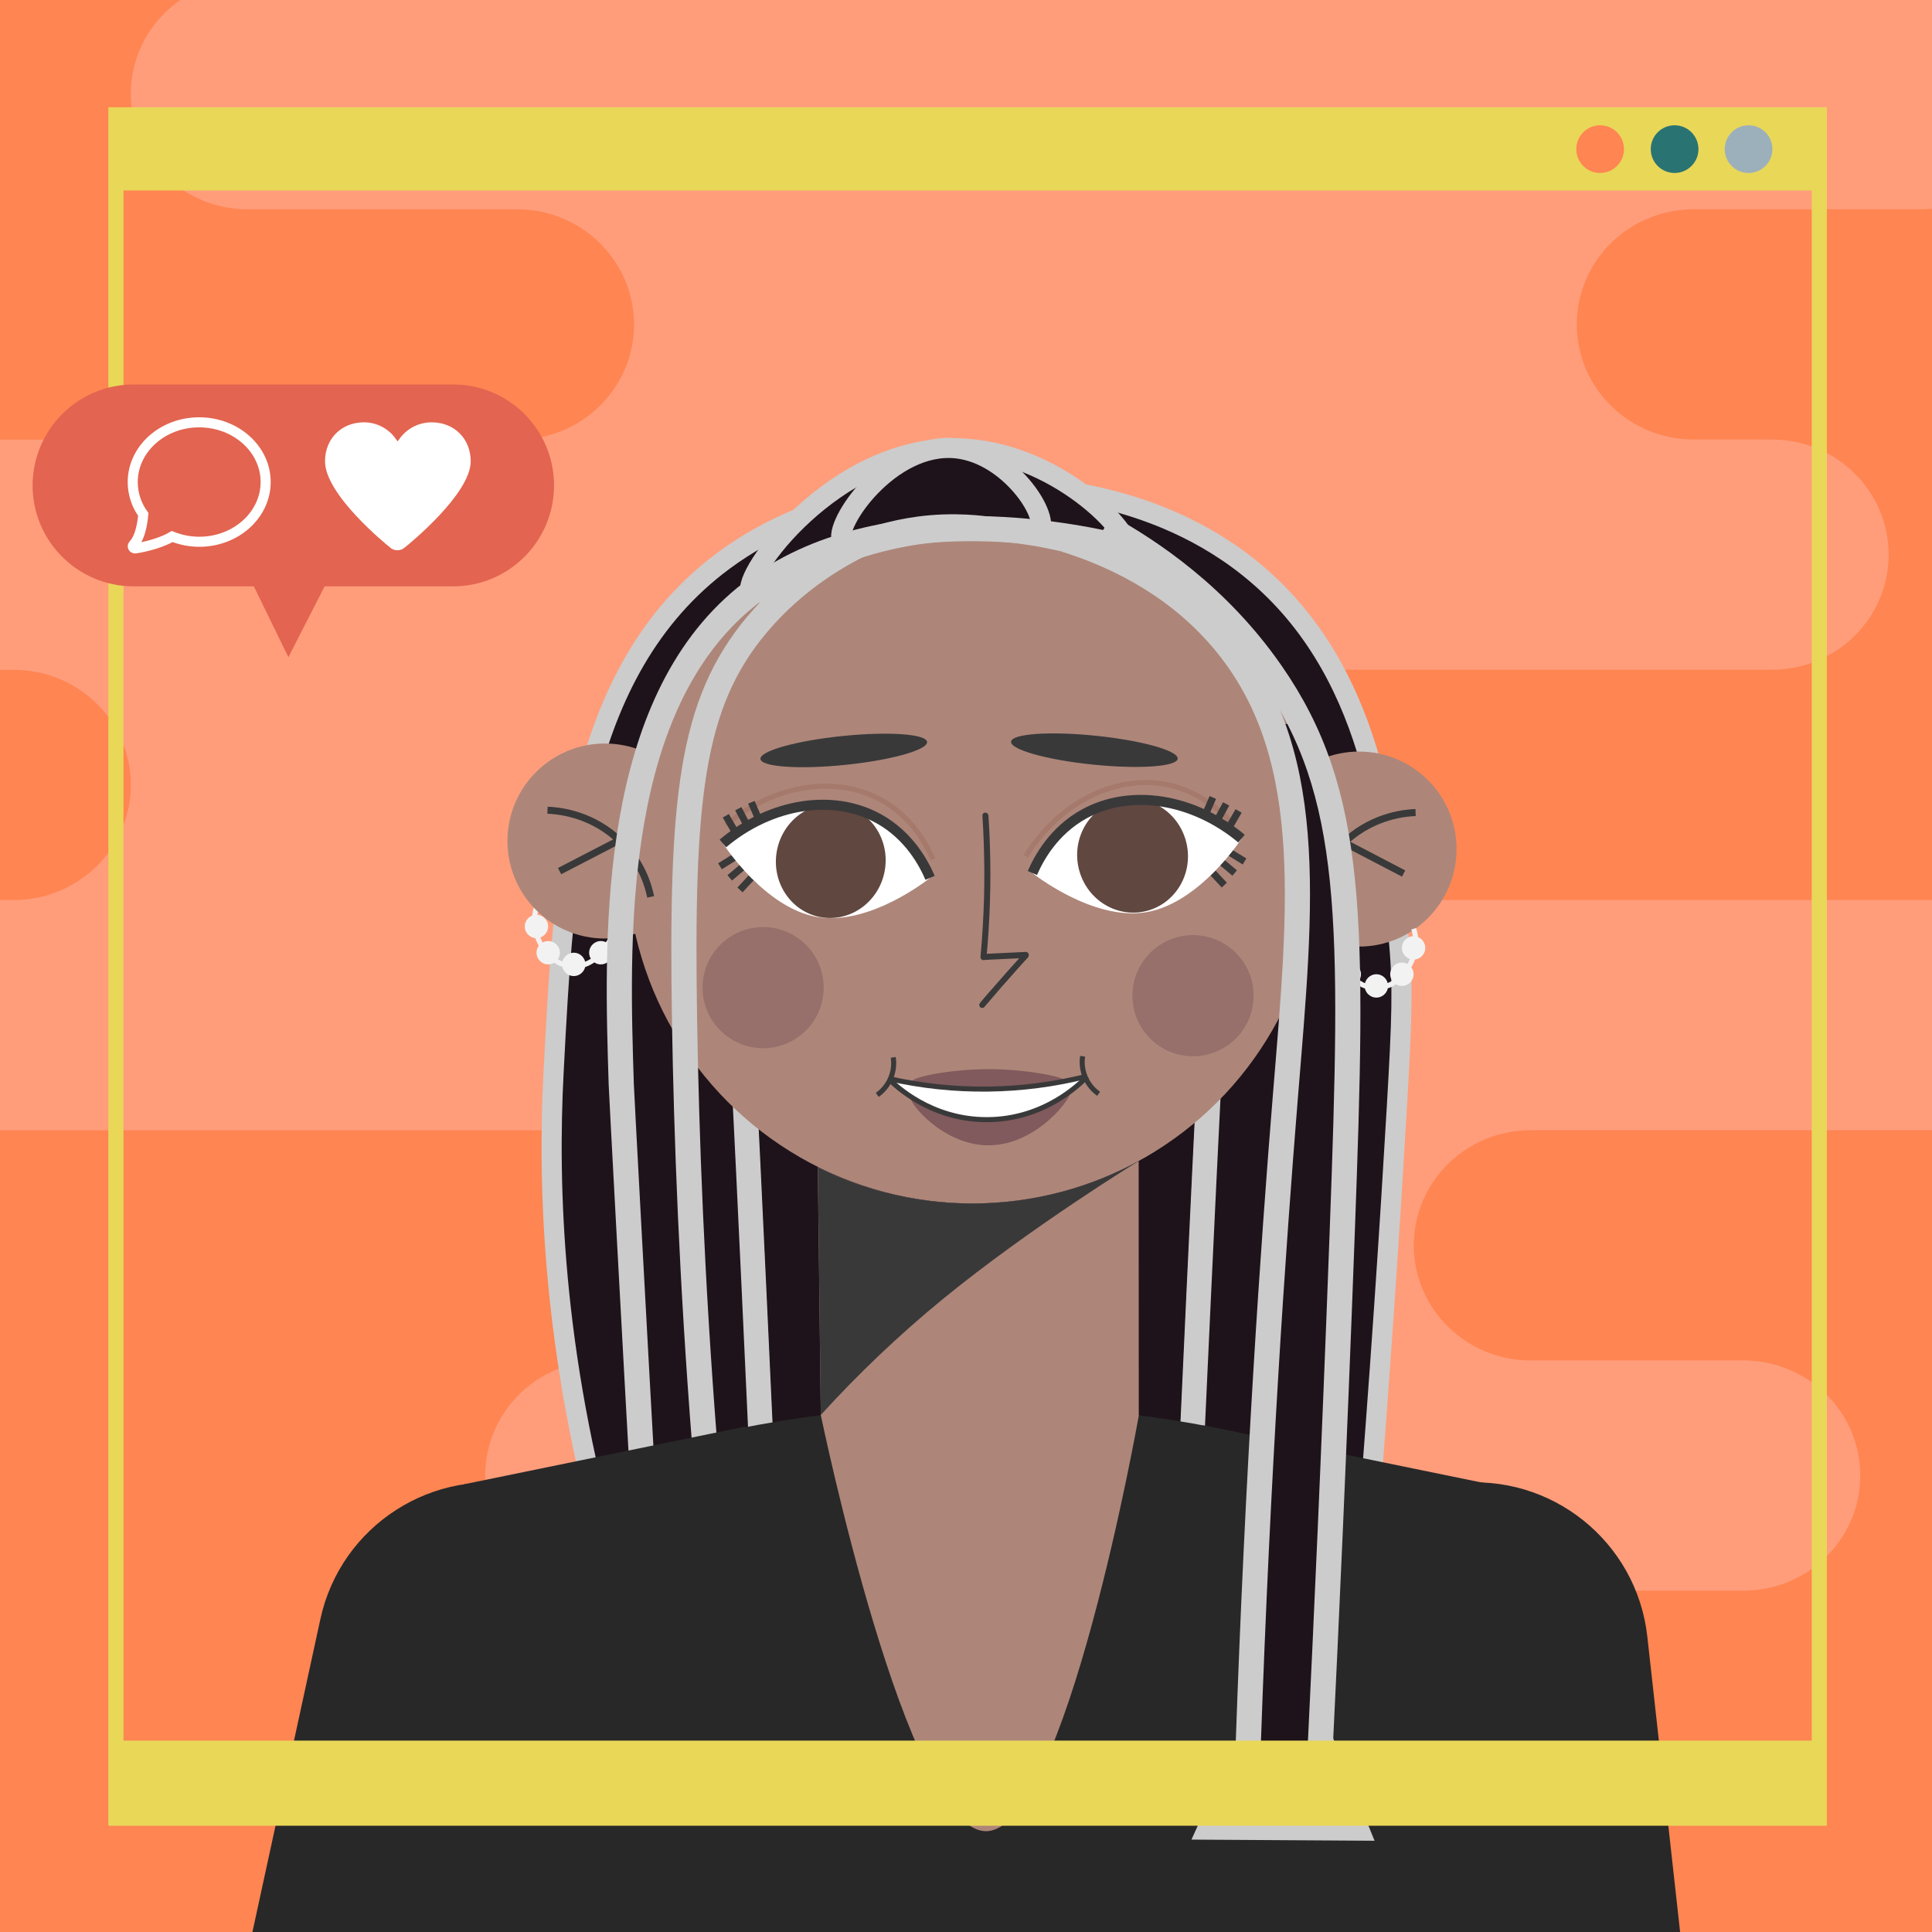 <?xml version="1.0" encoding="utf-8"?>
<!-- Generator: Adobe Illustrator 24.3.0, SVG Export Plug-In . SVG Version: 6.00 Build 0)  -->
<svg version="1.1" id="Layer_1" xmlns="http://www.w3.org/2000/svg" xmlns:xlink="http://www.w3.org/1999/xlink" x="0px" y="0px"
	 viewBox="0 0 1920 1920" style="enable-background:new 0 0 1920 1920;" xml:space="preserve">
<g id="BACKGROUND">
	<rect x="-144.6" y="-35.2" style="fill:#FF8552;" width="2183.3" height="2031.9"/>
</g>
<g id="_2ND_BACK">
	<path style="fill:#FF9D7B;" d="M1908.6,208h-225.4c-64.2,0-116.2,51.1-116.2,114.4s52,114.4,116.2,114.4h77.5
		c64.2,0,116.2,51.2,116.2,114.4s-52,114.4-116.2,114.4h-464.9c-64.2,0-116.2,51.2-116.2,114.4s52,114.4,116.2,114.4h781.9
		c64.2,0,116.2,51.2,116.2,114.4s-52,114.4-116.2,114.4h-556.5c-64.2,0-116.2,51.2-116.2,114.4s52,114.4,116.2,114.4h211.3
		c64.2,0,116.2,51.2,116.2,114.4s-52,114.4-116.2,114.4h-464.9c-64.2,0-116.2,51.2-116.2,114.4s52,114.4,116.2,114.4h70.4
		c64.2,0,116.2,51.2,116.2,114.4s-52,114.4-116.2,114.4H633.6c-64.2,0-116.2-51.2-116.2-114.4s52-114.4,116.2-114.4h42.3
		c64.2,0,116.2-51.2,116.2-114.4s-52-114.4-116.2-114.4h-77.5c-64.2,0-116.2-51.2-116.2-114.4s52-114.4,116.2-114.4h-14.1
		c64.2,0,116.2-51.2,116.2-114.4s-52-114.4-116.2-114.4h-767.8c-64.2,0-116.2-51.2-116.2-114.4s52-114.4,116.2-114.4H13.8
		c64.2,0,116.2-51.2,116.2-114.4S78,665.7,13.8,665.7h-28.2c-64.2,0-116.2-51.2-116.2-114.4s52-114.4,116.2-114.4h528.3
		c64.2,0,116.2-51.2,116.2-114.4S578.1,208,513.9,208H246.2C182,208,130,156.8,130,93.5S182-20.9,246.2-20.9h1662.3
		c64.2,0,116.2,51.2,116.2,114.4S1972.7,208,1908.6,208L1908.6,208z"/>
</g>
<g id="ELEMENTS">
	<path style="fill:#1E131A;stroke:#CCCCCC;stroke-width:20;stroke-miterlimit:10;" d="M1357,1547.5l-751.6-4.8
		c-56.5-198.4-61.1-365-55.3-476.3c10.2-196.3,20.6-399.3,169-509.2c97.8-72.4,214.8-74.2,248.8-74.8c35-0.6,166.7-2.7,271.9,80.6
		c125.6,99.3,140,262.3,150.2,369.3c4.6,47.7,3.2,80.5-1.8,167.6C1381.7,1211.1,1371.9,1363.1,1357,1547.5z"/>
	<path style="fill:none;stroke:#CCCCCC;stroke-width:25;stroke-miterlimit:10;" d="M937.3,521.4c-42.9,12.4-105,37.7-151.1,93.9
		c-66.4,81-60.6,178.6-49.9,391.6c3.6,71.8,10.5,211.9,20,420.2"/>
	<path style="fill:none;stroke:#1E131A;stroke-width:25;stroke-miterlimit:10;" d="M961.5,513.7c-42.9,12.4-105,37.7-151.1,93.9
		c-66.4,81-60.6,178.6-49.9,391.6c3.6,71.8,10.5,211.9,20,420.2"/>
	<path style="fill:none;stroke:#CCCCCC;stroke-width:25;stroke-miterlimit:10;" d="M1003.2,528.4c42.9,12.4,105,37.7,151.1,93.9
		c66.4,81,60.6,178.6,49.9,391.6c-3.6,71.8-10.5,211.9-20,420.2"/>
	<path style="fill:none;stroke:#1E131A;stroke-width:25;stroke-miterlimit:10;" d="M979,520.7c42.9,12.4,105,37.7,151.1,93.9
		c66.4,81,60.6,178.6,49.9,391.6c-3.6,71.7-10.5,211.9-20,420.2"/>
	<path style="fill:#282828;" d="M523.4,1477.1L523.4,1477.1c93,20.2,152.1,112,131.9,205l-67.9,312.7c-20.2,93-112,152.1-205,131.9
		l0,0c-93-20.2-152.1-112-131.9-205l67.9-312.7C338.6,1516,430.4,1456.9,523.4,1477.1z"/>
	<circle style="fill:#AD8679;" cx="966.6" cy="852.3" r="343.7"/>
	<circle style="fill:#AD8679;" cx="1350.6" cy="843.8" r="96.9"/>
	
		<ellipse transform="matrix(0.995 -0.102 0.102 0.995 -71.638 89.326)" style="fill:#39393A;" cx="838.3" cy="745.7" rx="83.2" ry="14.4"/>
	<path style="opacity:0.5;fill:#552F41;enable-background:new    ;" d="M1059,1074.2c-0.1,1.2-4,1.6-16.9,3
		c-45.2,4.9-41.4,7.6-60,7.8c-9.6,0.1-23-1.6-49.8-5c-17.3-2.2-26-3.5-26-5.2c-0.2-4.3,37.5-12.2,76-12.3
		C1021.5,1062.5,1059.3,1070.7,1059,1074.2z"/>
	<path style="fill:#39393A;" d="M976.3,810.5c1.2,18.3,1.8,36.6,1.9,55c0.1,18.4-0.4,36.6-1.5,54.7c-0.6,10.3-1.4,20.6-2.3,30.9
		c0,1.7,1.3,3,3,3l0,0c1.6,0,3-1.4,3-3c1.7-18.2,2.8-36.5,3.4-54.9c0.6-18.2,0.6-36.5,0-54.7c-0.3-10.3-0.8-20.6-1.5-30.9
		c0-1.6-1.4-3-3-3C977.6,807.5,976.3,808.8,976.3,810.5L976.3,810.5z"/>
	<path style="fill:#39393A;" d="M977.9,954l41.5-2c1.6,0,3-1.4,3-3c0-1.7-1.3-3-3-3l0,0l-41.5,2c-1.6,0-3,1.4-3,3
		C974.9,952.7,976.3,954,977.9,954L977.9,954z"/>
	<path style="fill:#39393A;" d="M1017,947.7c-11.3,12.5-22.5,25.1-33.6,37.9c-3.2,3.6-6.3,7.3-9.4,11c-1.1,1.2-1.1,3,0,4.2
		c1.2,1.2,3.1,1.2,4.2,0c0,0,0,0,0,0c10.9-12.9,22-25.6,33.3-38.2c3.2-3.6,6.5-7.1,9.7-10.7c1.2-1.2,1.2-3.1,0-4.3
		S1018.2,946.5,1017,947.7L1017,947.7z"/>
	<circle style="opacity:0.25;fill:#552F41;enable-background:new    ;" cx="758.4" cy="981.5" r="60.2"/>
	<circle style="opacity:0.25;fill:#552F41;enable-background:new    ;" cx="1185.6" cy="989.5" r="60.2"/>
	<path style="fill:none;stroke:#A5796B;stroke-width:5;stroke-miterlimit:10;" d="M721.3,819.8c47.7-40.2,109.5-49.7,154.8-24.6
		c30.7,17,45.2,45.1,51.1,58.8"/>
	<path style="fill:none;stroke:#A5796B;stroke-width:5;stroke-miterlimit:10;" d="M1019.4,850.9c32.9-53,88.7-81.1,139.6-71.3
		c34.5,6.7,57,28.9,66.8,40.1"/>
	<line style="fill:none;stroke:#39393A;stroke-width:7;stroke-miterlimit:10;" x1="731.9" y1="850.7" x2="715.5" y2="860.9"/>
	<line style="fill:none;stroke:#39393A;stroke-width:7;stroke-miterlimit:10;" x1="738.6" y1="861.1" x2="725.2" y2="872.4"/>
	<line style="fill:none;stroke:#39393A;stroke-width:7;stroke-miterlimit:10;" x1="746.5" y1="872.4" x2="735.4" y2="884.4"/>
	<path style="fill:#FFFFFF;" d="M924.3,872.4c0,0-59.2,48-112.2,38.9c-50.9-8.7-91.2-69.2-93.6-73.1l0,0c16-12.3,33.9-22,53-28.6
		c11.2-3.9,35.3-12.3,59.2-10.3C886.4,804.1,919.8,864,924.3,872.4z"/>
	
		<ellipse transform="matrix(0.16 -0.987 0.987 0.16 -151.209 1533.876)" style="fill:#604740;" cx="825.9" cy="855.8" rx="56.7" ry="54.5"/>
	<path style="fill:none;stroke:#39393A;stroke-width:10;stroke-miterlimit:10;" d="M718.4,838.2c47.7-40.2,109.5-49.7,154.8-24.6
		c30.7,17,45.2,45.1,51.1,58.8"/>
	<line style="fill:none;stroke:#39393A;stroke-width:7;stroke-miterlimit:10;" x1="754.4" y1="815.1" x2="746.7" y2="797.3"/>
	<line style="fill:none;stroke:#39393A;stroke-width:7;stroke-miterlimit:10;" x1="742.7" y1="820.8" x2="733.7" y2="803.7"/>
	<line style="fill:none;stroke:#39393A;stroke-width:7;stroke-miterlimit:10;" x1="731" y1="827.5" x2="721.3" y2="810.7"/>
	<line style="fill:none;stroke:#39393A;stroke-width:7;stroke-miterlimit:10;" x1="1220.2" y1="845.9" x2="1236.8" y2="856.1"/>
	<line style="fill:none;stroke:#39393A;stroke-width:7;stroke-miterlimit:10;" x1="1213.5" y1="856.3" x2="1227" y2="867.6"/>
	<line style="fill:none;stroke:#39393A;stroke-width:7;stroke-miterlimit:10;" x1="1205.5" y1="867.6" x2="1216.7" y2="879.6"/>
	<path style="fill:#FFFFFF;" d="M1026,867.6c0,0,59.8,48,113.3,38.9c51.4-8.7,92.1-69.2,94.5-73.1l0,0c-16.2-12.3-34.3-22-53.5-28.6
		c-11.3-3.9-35.7-12.3-59.8-10.3C1064.3,799.3,1030.6,859.2,1026,867.6z"/>
	
		<ellipse transform="matrix(0.978 -0.208 0.208 0.978 -152.123 252.138)" style="fill:#604740;" cx="1125.4" cy="851" rx="55" ry="56.7"/>
	<path style="fill:none;stroke:#39393A;stroke-width:10;stroke-miterlimit:10;" d="M1233.8,833.4c-48.2-40.2-110.5-49.7-156.2-24.6
		c-31,17-45.7,45.1-51.6,58.8"/>
	<line style="fill:none;stroke:#39393A;stroke-width:7;stroke-miterlimit:10;" x1="1197.6" y1="810.3" x2="1205.3" y2="792.5"/>
	<line style="fill:none;stroke:#39393A;stroke-width:7;stroke-miterlimit:10;" x1="1209.3" y1="816" x2="1218.5" y2="798.9"/>
	<line style="fill:none;stroke:#39393A;stroke-width:7;stroke-miterlimit:10;" x1="1221.2" y1="822.7" x2="1230.9" y2="805.9"/>
	<path style="fill:none;stroke:#39393A;stroke-width:7;stroke-miterlimit:10;" d="M1406.8,807.5c-8.9,0.3-40.1,2.6-67.7,26.8
		c-17.6,15.5-29.7,36.3-34.4,59.3"/>
	<line style="fill:none;stroke:#39393A;stroke-width:7;stroke-miterlimit:10;" x1="1394.9" y1="868.1" x2="1336.6" y2="837.7"/>
	<path style="fill:#1E131A;stroke:#CCCCCC;stroke-width:20;stroke-miterlimit:10;" d="M1120.6,548.3c-7,14.7-76.1-29-185.7-19.9
		c-116.7,9.7-180.8,71.1-188.6,59.8c-10.3-14.7,82-144.1,204.5-142.6C1048.8,446.9,1128.8,531.3,1120.6,548.3z"/>
	<path style="opacity:0.5;fill:#552F41;enable-background:new    ;" d="M904.7,1089.6c2.5-4,31.5,23.3,76.6,23.1
		c48.7-0.2,79.7-32.2,82.4-28.3c3.2,4.5-32.6,53.9-81.5,53.8C936.2,1138.1,901.8,1094.3,904.7,1089.6z"/>
	<path style="fill:#FFFFFF;" d="M907.9,1091c-17-13.5-24.1-15.9-23.6-17.7c1.2-4.5,46.8,8.1,96.9,9c26.2,0.4,52.3-2.3,77.8-8.1
		c12.6-3.7,15.6-3.3,16.1-2.3c0.9,2-6.8,7.7-17.6,15.8c-1,0.8-8.4,7.6-12.7,9c-31.5,10.5-47.3,15.7-63.5,16c0,0-30.1,0.5-66.8-16.3
		C913.6,1096,911.5,1093.9,907.9,1091z"/>
	<path style="fill:none;stroke:#39393A;stroke-width:5;stroke-miterlimit:10;" d="M883.3,1071.9c64.9,14.7,132.4,13.9,197-2.4"/>
	<path style="fill:none;stroke:#39393A;stroke-width:5;stroke-miterlimit:10;" d="M887.7,1050.8c2.2,14.4-4,28.9-15.9,37.3"/>
	<path style="fill:none;stroke:#39393A;stroke-width:5;stroke-miterlimit:10;" d="M1075.9,1049.7c-2.2,14.4,4,28.9,15.9,37.3"/>
	<path style="fill:none;stroke:#39393A;stroke-width:5;stroke-miterlimit:10;" d="M883.3,1072.3c6.4,6.4,41.9,40.7,98,40.4
		c57.4-0.3,92.9-36.5,99-42.8"/>
	<circle style="fill:#F2F2F2;" cx="1326.7" cy="942" r="11.6"/>
	<circle style="fill:#F2F2F2;" cx="1333.8" cy="901.5" r="11.6"/>
	<circle style="fill:#F2F2F2;" cx="1367.8" cy="979.8" r="11.6"/>
	<circle style="fill:#F2F2F2;" cx="1404.8" cy="942" r="11.6"/>
	<circle style="fill:#F2F2F2;" cx="1340.9" cy="968.2" r="11.6"/>
	<circle style="fill:#F2F2F2;" cx="1393.2" cy="968.2" r="11.6"/>
	<path style="fill:none;stroke:#F2F2F2;stroke-width:5;stroke-miterlimit:10;" d="M1333.9,901.5c-2.7,4.5-11.7,20.8-7.1,40.5
		c4.2,18.2,20.3,41.2,42.9,39.7c20.8-1.3,35-22.7,37.1-40.5c0.7-6.1,0-12.3-1.9-18.2"/>
	
		<ellipse transform="matrix(0.102 -0.995 0.995 0.102 234.689 1751.421)" style="fill:#39393A;" cx="1087.4" cy="745.7" rx="14.4" ry="83.2"/>
	<path style="fill:#1E131A;stroke:#CCCCCC;stroke-width:20;stroke-miterlimit:10;" d="M1033.2,527.2c-6.3,10-30.8-5.5-82.9-6.1
		c-71.1-0.9-106.7,26.9-113.3,16.5c-9.6-14.9,47.3-99.4,113.9-92C1003.3,451.5,1042.7,512.2,1033.2,527.2z"/>
	<circle style="fill:#F2F2F2;" cx="611.3" cy="920.7" r="11.6"/>
	<circle style="fill:#F2F2F2;" cx="604.2" cy="880.2" r="11.6"/>
	<circle style="fill:#F2F2F2;" cx="570.2" cy="958.4" r="11.6"/>
	<circle style="fill:#F2F2F2;" cx="533.1" cy="920.7" r="11.6"/>
	<circle style="fill:#F2F2F2;" cx="597.1" cy="946.8" r="11.6"/>
	<circle style="fill:#F2F2F2;" cx="544.8" cy="946.8" r="11.6"/>
	<path style="fill:none;stroke:#F2F2F2;stroke-width:5;stroke-miterlimit:10;" d="M604.1,880.2c2.7,4.5,11.7,20.8,7.2,40.5
		c-4.2,18.2-20.3,41.2-42.9,39.7c-20.8-1.4-35-22.7-37.1-40.5c-0.7-6.1,0-12.3,1.8-18.2"/>
	<circle style="fill:#AD8679;" cx="601.2" cy="835.8" r="96.9"/>
	<path style="fill:none;stroke:#39393A;stroke-width:7;stroke-miterlimit:10;" d="M544.1,805.2c8.9,0.3,40.3,2.6,68,26.8
		c17.7,15.5,29.8,36.3,34.5,59.3"/>
	<line style="fill:none;stroke:#39393A;stroke-width:7;stroke-miterlimit:10;" x1="556.1" y1="865.7" x2="614.6" y2="835.4"/>
	<path style="fill:none;stroke:#CCCCCC;stroke-width:25;stroke-miterlimit:10;" d="M866.8,535.3c-31,14.1-76.2,39.7-114.6,85.5
		c-66.1,78.8-75.4,173.8-71.9,394.2c1.9,114.6,7.1,256.7,20,420.2"/>
	<path style="fill:none;stroke:#CCCCCC;stroke-width:25;stroke-miterlimit:10;" d="M1107.9,542c-51.8-11.8-255.4-52.3-378.8,61.8
		S613,939.2,617.4,1077.6c0.2,5,2.6,51.2,7.6,143.6c5.8,107.8,10.7,196,14,255.1"/>
	<path style="fill:#282828;" d="M1446.8,1474.2L1446.8,1474.2c94.6-10.5,179.8,57.7,190.3,152.3l35.3,318
		c10.5,94.6-57.7,179.8-152.3,190.3l0,0c-94.6,10.5-179.8-57.7-190.3-152.3l-35.3-318C1284,1569.9,1352.2,1484.7,1446.8,1474.2z"/>
	<path style="fill:#282828;" d="M1501,2307l-1048-4c64.7-287.6,129.3-575.1,194-862.7c225.3-62.1,463.6-58.6,686.9,10.1
		C1389.6,1735.9,1445.3,2021.5,1501,2307z"/>
	<path style="fill:#282828;" d="M453,2127.2h287.8v-709.5l-279.4,57.3c24.5,49.2,31.7,90.5,33.7,119.4
		c6.8,99.6-37.9,206.4-37.9,206.4l0,0C457.2,1800.9,454.9,1982.9,453,2127.2z"/>
	<path style="fill:#AD8679;" d="M1131.7,1406.9c0,0-72.7,411.8-151.4,412.9c-79.3,1.2-164.5-413.5-164.6-413.5l0,0c0,0-1-86-3-246.5
		c100.9,50.3,219.9,48.1,318.9-5.9C1131.6,1320.1,1131.7,1406.9,1131.7,1406.9L1131.7,1406.9z"/>
	<path style="fill:#39393A;" d="M1131.5,1153.9c0,0-107,65.5-194.9,137.4c-43,35.3-83.5,73.7-120.9,114.9
		c-1-82.1-1.9-164.2-2.9-246.2C913.7,1210.1,1032.6,1207.8,1131.5,1153.9z"/>
	<path style="fill:#282828;" d="M1483.3,2126h-287.9v-709.5l279.4,57.3c-24.5,49.2-31.7,90.5-33.7,119.4
		c-6.8,99.6,37.9,206.4,37.9,206.4l0,0C1479.1,1799.6,1481.5,1981.6,1483.3,2126z"/>
	<path style="fill:#1E131A;" d="M1334.2,1816.7l-130.8-0.8c12.2-20.2,22-41.8,29.1-64.3c18.9-60,13.6-110.7,12.1-127.4
		c-5.4-60.8,4.6-184.3,24.7-431.5c14-172.7,29.3-229.7,15.1-353.8c-4.6-40.4-11.5-80.5-20.6-120.2l30.1,1.7
		c12.1,28.7,22.1,58.2,30,88.3c27.7,106,20.3,188.2,14.8,266.9c-24,341.3-0.1,429.8-20.1,509.5c0,0-5.6,71.1-5.6,132.5
		L1334.2,1816.7z"/>
	<path style="fill:none;stroke:#CCCCCC;stroke-width:25;stroke-miterlimit:10;" d="M1059.3,536.4c42.4,13.4,102.6,39.5,151.1,93.9
		c99.6,111.8,82.7,266.9,67,459.3c-12.3,151.4-27.4,369.9-37,646.7"/>
	<path style="fill:none;stroke:#CCCCCC;stroke-width:25;stroke-miterlimit:10;" d="M1098.4,523c45.3,25,112.2,69.7,164.9,145.6
		c83.3,119.8,82,246.4,70.6,555.8c-8.2,222.7-16.4,400.1-21.7,508.4"/>
	<path style="fill:none;stroke:#CCCCCC;stroke-width:25;stroke-miterlimit:10;" d="M1241.6,1731.5l-38.2,84.3l144,0.9
		c-12.1-29.8-24.1-59.6-36.1-89.3"/>
	
		<rect x="115.2" y="114.1" style="fill:none;stroke:#E9D758;stroke-width:15;stroke-miterlimit:10;" width="1692.8" height="1692.8"/>
	<rect x="115.7" y="113.1" style="fill:#E9D758;" width="1692.8" height="76.2"/>
	<circle style="fill:#297373;" cx="1664.2" cy="148.2" r="23.7"/>
	<circle style="fill:#9CB0BC;" cx="1737.7" cy="148.2" r="23.7"/>
	<circle style="fill:#FF8552;" cx="1590.2" cy="148.2" r="23.7"/>
	<rect x="111.5" y="1729.8" style="fill:#E9D758;" width="1692.8" height="76.2"/>
</g>
<g id="INSTA">
	<path style="fill:#E36450;" d="M132.7,382.1h317.6c55.4,0,100.3,44.9,100.3,100.3v0c0,55.4-44.9,100.3-100.3,100.3H132.7
		c-55.4,0-100.3-44.9-100.3-100.3v0C32.5,427,77.4,382.1,132.7,382.1z"/>
	<path style="fill:#E36450;" d="M286.6,653.1L286.6,653.1L242,561.7h91.4L286.6,653.1z"/>
	<path style="fill:#FFFFFF;" d="M429,419.7c-12.9,0-25.1,6.3-32.4,17l-1.5,1.9l-1-1.3c-7.1-11-19.3-17.6-32.4-17.6
		c-22.4,0-38.7,16.3-38.7,38.7c0,33.1,60,81.9,64.3,85.4c4.3,4.1,11,4.1,15.3,0c4.4-3.5,65.2-53.1,65.2-85.4
		C467.7,436,451.5,419.7,429,419.7z"/>
	<path style="fill:none;stroke:#FFFFFF;stroke-width:10;stroke-miterlimit:10;" d="M197.9,419.7c-36.4,0-66,26.6-66,59.4
		c0,11.5,3.7,22.8,10.5,32.1c-1.3,14.4-4.8,25.1-9.8,30.1c-0.9,0.9-0.9,2.2,0,3.1c0.4,0.4,1,0.6,1.6,0.6h0.3
		c0.9-0.1,21.6-3.1,36.6-11.8c8.6,3.4,17.7,5.2,26.9,5.2c36.4,0,66-26.6,66-59.4S234.3,419.7,197.9,419.7z"/>
</g>
</svg>

